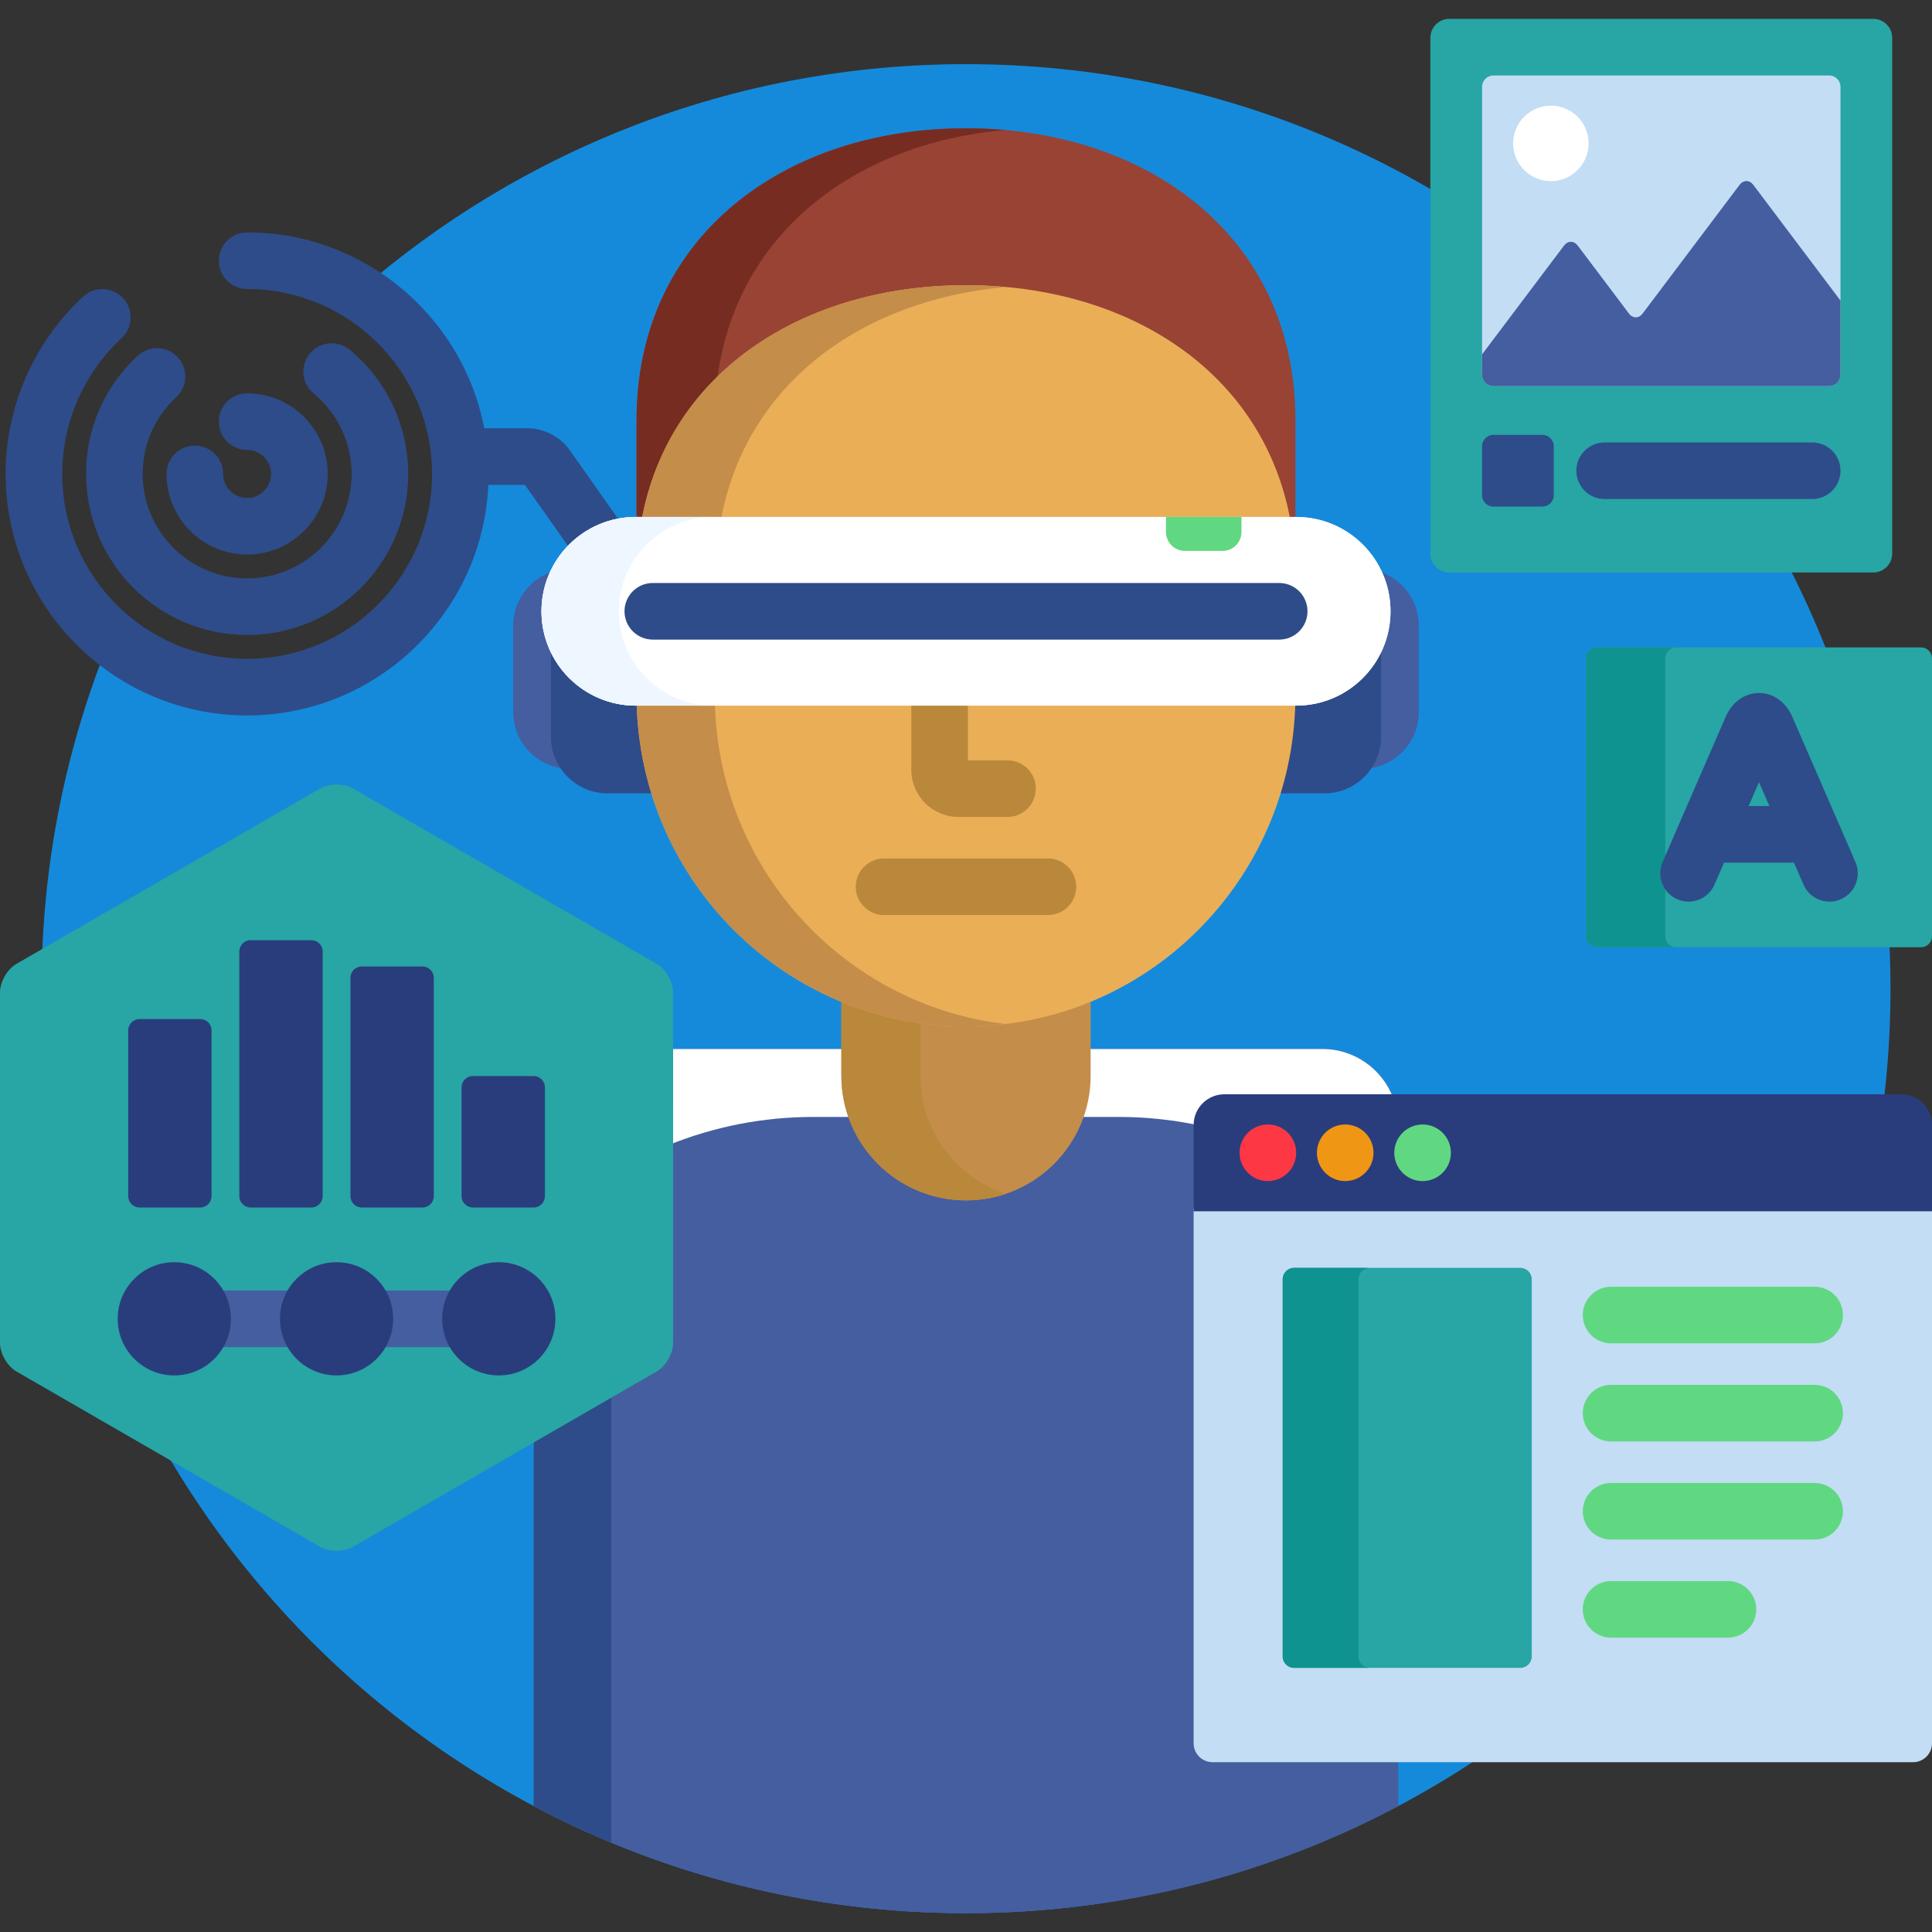 <svg xmlns="http://www.w3.org/2000/svg" xmlns:xlink="http://www.w3.org/1999/xlink" version="1.1" id="Capa_1" x="0px" y="0px" viewBox="0 0 512 512" style="enable-background:new 0 0 512 512;" xml:space="preserve" width="512" height="512" class=""><rect x="0" y="0" width="512" height="512" fill="#333333" stroke="none"/><g><path style="fill:#158ADB" d="M256,17c-61.653,0-117.981,22.78-161.044,60.373c16.22,9.931,27.044,27.81,27.044,48.222  c0,31.208-25.298,56.505-56.506,56.505c-13.774,0-26.393-4.934-36.197-13.124C17.514,197.662,11,229.068,11,262  c0,135.31,109.69,245,245,245s245-109.69,245-245S391.31,17,256,17z" data-original="#FF9518" class="" data-old_color="#158BDC"></path><path style="fill:#2E4C89;" d="M164.42,138.354l-13.563-19.227c-2.374-3.366-6.738-5.627-10.857-5.627h-11.662  c-5.672-29.527-31.687-51.91-62.844-51.91c-4.143,0-7.5,3.358-7.5,7.5c0,4.142,3.358,7.5,7.5,7.5  c27.021,0,49.006,21.984,49.006,49.005S92.516,174.6,65.494,174.6c-27.021,0-49.005-21.984-49.005-49.005  c0-13.609,5.73-26.719,15.722-35.97c3.04-2.814,3.223-7.559,0.409-10.599c-2.815-3.04-7.56-3.223-10.599-0.408  C8.973,90.699,1.489,107.821,1.489,125.595c0,35.292,28.713,64.005,64.005,64.005c34.318,0,62.407-27.152,63.932-61.101h9.687  l11.988,16.995C154.588,141.821,159.219,139.249,164.42,138.354z" data-original="#2E4C89"></path><g>
	<path style="fill:#445EA0;" d="M147,172.648c-1.597-3.211-2.5-6.825-2.5-10.648c0-3.842,0.912-7.473,2.524-10.696   C140.689,153.056,136,158.876,136,165.75v23c0,7.865,6.138,14.352,13.857,14.942c-1.785-2.35-2.857-5.27-2.857-8.442V172.648z" data-original="#445EA0" class=""></path>
	<path style="fill:#445EA0;" d="M364.976,151.304c1.612,3.223,2.524,6.855,2.524,10.696c0,3.823-0.903,7.438-2.5,10.648v22.602   c0,3.172-1.072,6.092-2.857,8.442c7.72-0.59,13.857-7.077,13.857-14.942v-23C376,158.876,371.311,153.056,364.976,151.304z" data-original="#445EA0" class=""></path>
</g><g>
	<path style="fill:#2E4C89;" d="M168.5,186c-10.299,0-19.102-6.522-22.5-15.652v24.902c0,8.25,6.75,15,15,15h12.68   c-2.41-7.68-3.771-15.821-3.948-24.25H168.5z" data-original="#2E4C89"></path>
	<path style="fill:#2E4C89;" d="M343.5,186h-1.231c-0.177,8.429-1.538,16.57-3.948,24.25H351c8.25,0,15-6.75,15-15v-24.902   C362.602,179.478,353.799,186,343.5,186z" data-original="#2E4C89"></path>
</g><path style="fill:#994334;" d="M170.308,138C178.07,99.419,213.469,77,256,77s77.93,22.419,85.692,61h1.611v-26.691  C343.304,62.794,304.217,34,256,34s-87.304,28.794-87.304,77.309V138H170.308z" data-original="#994334"></path><path style="fill:#772C22;" d="M189.964,101.415c4.566-39.189,36.317-63.413,76.384-66.958C262.954,34.157,259.502,34,256,34  c-48.217,0-87.304,28.794-87.304,77.309V138h1.611C173.253,123.363,180.183,111.059,189.964,101.415z" data-original="#772C22"></path><path id="SVGCleanerId_0" style="fill:#445EA0;" d="M321.325,466c-2.206,0-4-1.794-4-4V298.119c0-3.925,3.194-7.119,7.12-7.119  h44.786c-2.855-7.569-10.166-13-18.703-13H288.03v7.081c0,17.662-14.369,32.03-32.03,32.03s-32.03-14.369-32.03-32.03V278h-46.583  v77.939c0,2.397-1.754,5.435-3.83,6.634l-32.085,18.524v97.523C175.652,496.728,214.624,507,256,507s80.348-10.272,114.528-28.381  V466H321.325z" data-original="#445EA0" class=""></path><g>
	<path id="SVGCleanerId_0_1_" style="fill:#445EA0;" d="M321.325,466c-2.206,0-4-1.794-4-4V298.119c0-3.925,3.194-7.119,7.12-7.119   h44.786c-2.855-7.569-10.166-13-18.703-13H288.03v7.081c0,17.662-14.369,32.03-32.03,32.03s-32.03-14.369-32.03-32.03V278h-46.583   v77.939c0,2.397-1.754,5.435-3.83,6.634l-32.085,18.524v97.523C175.652,496.728,214.624,507,256,507s80.348-10.272,114.528-28.381   V466H321.325z" data-original="#445EA0" class=""></path>
</g><path style="fill:#2E4C89;" d="M162,369.244l-20.528,11.852v97.523c6.666,3.532,13.516,6.761,20.528,9.678V369.244z" data-original="#2E4C89"></path><g>
	<path style="fill:#FFFFFF;" d="M350.528,278H288.03v7.081c0,3.833-0.679,7.509-1.919,10.918h10.34   c7.154,0,14.135,0.739,20.874,2.138v-0.019c0-3.925,3.194-7.119,7.12-7.119h44.786C366.376,283.431,359.065,278,350.528,278z" data-original="#FFFFFF"></path>
	<path style="fill:#FFFFFF;" d="M223.97,285.081V278h-46.583v25.37c11.791-4.75,24.67-7.37,38.162-7.37h10.34   C224.648,292.59,223.97,288.914,223.97,285.081z" data-original="#FFFFFF"></path>
</g><path style="fill:#C48D4A" d="M256,271c-11.51,0-22.688-2.269-33.03-6.579v20.66c0,18.242,14.787,33.03,33.03,33.03  s33.03-14.788,33.03-33.03v-20.66C278.688,268.731,267.51,271,256,271z" data-original="#FFC987" class="" data-old_color="#C48D49"></path><path style="fill:#BA883B" d="M243.939,285.081v-14.937c-7.247-1.019-14.284-2.938-20.97-5.724v20.66  c0,18.242,14.787,33.03,33.03,33.03c3.667,0,7.19-0.606,10.484-1.709C253.384,312.019,243.939,299.656,243.939,285.081z" data-original="#E5AD70" class="active-path" data-old_color="#E5AD70"></path><path style="fill:#EAAE57" d="M341.993,138C334.826,98.542,299.055,75.582,256,75.582S177.174,98.542,170.007,138H341.993z" data-original="#FFE2B8" class="" data-old_color="#E9AE58"></path><path style="fill:#C48D4A" d="M266.496,76.063c-3.442-0.309-6.941-0.481-10.496-0.481c-43.055,0-78.826,22.96-85.993,62.418H191  C197.575,101.8,228.233,79.501,266.496,76.063z" data-original="#FFC987" class="" data-old_color="#C48D49"></path><path style="fill:#EAAE57" d="M168.72,186c0.976,47.663,39.677,86,87.28,86s86.305-38.337,87.28-86H168.72z" data-original="#FFE2B8" class="" data-old_color="#E9AE58"></path><path style="fill:#C48D4A" d="M189.439,186h-20.72c0.976,47.663,39.677,86,87.28,86c3.508,0,6.96-0.232,10.359-0.637  C223.625,266.275,190.343,230.15,189.439,186z" data-original="#FFC987" class="" data-old_color="#C48D49"></path><path style="fill:#BA883B" d="M267,201.5h-10.5V186h-15v18c0,6.893,5.607,12.5,12.5,12.5h13c4.143,0,7.5-3.358,7.5-7.5  S271.143,201.5,267,201.5z" data-original="#EBAA48" class="" data-old_color="#B7863B"></path><path id="SVGCleanerId_1" style="fill:#FFFFFF;" d="M368.5,162c0,13.808-11.193,25-25,25h-175c-13.807,0-25-11.192-25-25l0,0  c0-13.808,11.193-25,25-25h175C357.307,137,368.5,148.192,368.5,162L368.5,162z" data-original="#FFFFFF"></path><g>
	<path id="SVGCleanerId_1_1_" style="fill:#FFFFFF;" d="M368.5,162c0,13.808-11.193,25-25,25h-175c-13.807,0-25-11.192-25-25l0,0   c0-13.808,11.193-25,25-25h175C357.307,137,368.5,148.192,368.5,162L368.5,162z" data-original="#FFFFFF"></path>
</g><path style="fill:#EEF6FF;" d="M164,162c0-13.808,11.193-25,25-25h-20.5c-13.807,0-25,11.192-25,25s11.193,25,25,25H189  C175.193,187,164,175.808,164,162z" data-original="#EEF6FF"></path><path style="fill:#2E4C89;" d="M339,169.5H173c-4.143,0-7.5-3.358-7.5-7.5s3.357-7.5,7.5-7.5h166c4.143,0,7.5,3.358,7.5,7.5  S343.143,169.5,339,169.5z" data-original="#2E4C89"></path><path style="fill:#BA883B" d="M277.714,242.5h-43.429c-4.143,0-7.5-3.358-7.5-7.5s3.357-7.5,7.5-7.5h43.429  c4.143,0,7.5,3.358,7.5,7.5S281.856,242.5,277.714,242.5z" data-original="#EBAA48" class="" data-old_color="#B7863B"></path><path style="fill:#28A5A5;" d="M501.451,146.712c0,2.75-2.25,5-5,5H384.06c-2.75,0-5-2.25-5-5V10c0-2.75,2.25-5,5-5h112.392  c2.75,0,5,2.25,5,5v136.712H501.451z" data-original="#28A5A5" class=""></path><g>
	<path style="fill:#C3DDF4;" d="M487.749,99.325c0,1.65-1.35,3-3,3h-88.986c-1.65,0-3-1.35-3-3V23c0-1.65,1.35-3,3-3h88.986   c1.65,0,3,1.35,3,3V99.325z" data-original="#C3DDF4" class=""></path>
	<path style="fill:#C3DDF4;" d="M316.325,462c0,2.75,2.25,5,5,5H507c2.75,0,5-2.25,5-5V320H316.325V462z" data-original="#C3DDF4" class=""></path>
</g><path style="fill:#293D7C;" d="M503.881,290H324.445c-4.467,0-8.12,3.653-8.12,8.119V321H512v-22.881  C512,293.653,508.347,290,503.881,290z" data-original="#293D7C" class=""></path><circle style="fill:#FE3745;" cx="336" cy="305.5" r="7.5" data-original="#FE3745"></circle><circle style="fill:#EF9614;" cx="356.5" cy="305.5" r="7.5" data-original="#EF9614"></circle><circle style="fill:#60D882;" cx="377" cy="305.5" r="7.5" data-original="#60D882" class=""></circle><path style="fill:#28A5A5;" d="M405.926,439c0,1.65-1.35,3-3,3h-60c-1.65,0-3-1.35-3-3V339c0-1.65,1.35-3,3-3h60c1.65,0,3,1.35,3,3  V439z" data-original="#28A5A5" class=""></path><path style="fill:#0F9390;" d="M360,439V339c0-1.65,1.35-3,3-3h-20.074c-1.65,0-3,1.35-3,3v100c0,1.65,1.35,3,3,3H363  C361.35,442,360,440.65,360,439z" data-original="#0F9390"></path><g>
	<path style="fill:#60D882;" d="M426.952,356h53.947c4.143,0,7.5-3.358,7.5-7.5s-3.357-7.5-7.5-7.5h-53.947   c-4.142,0-7.5,3.358-7.5,7.5S422.81,356,426.952,356z" data-original="#60D882" class=""></path>
	<path style="fill:#60D882;" d="M480.899,367h-53.947c-4.142,0-7.5,3.358-7.5,7.5s3.358,7.5,7.5,7.5h53.947   c4.143,0,7.5-3.358,7.5-7.5S485.042,367,480.899,367z" data-original="#60D882" class=""></path>
	<path style="fill:#60D882;" d="M480.899,393h-53.947c-4.142,0-7.5,3.358-7.5,7.5s3.358,7.5,7.5,7.5h53.947   c4.143,0,7.5-3.358,7.5-7.5S485.042,393,480.899,393z" data-original="#60D882" class=""></path>
	<path style="fill:#60D882;" d="M457.926,419h-30.974c-4.142,0-7.5,3.358-7.5,7.5s3.358,7.5,7.5,7.5h30.974   c4.143,0,7.5-3.358,7.5-7.5S462.068,419,457.926,419z" data-original="#60D882" class=""></path>
</g><path style="fill:#445EA0;" d="M464.629,48.975c-0.993-1.318-2.618-1.318-3.611,0l-25.713,34.128c-0.992,1.318-2.617,1.318-3.61,0  l-13.588-18.036c-0.993-1.318-2.618-1.318-3.61,0l-21.733,28.846v5.412c0,1.65,1.35,3,3,3h88.986c1.65,0,3-1.35,3-3V79.662  L464.629,48.975z" data-original="#445EA0" class=""></path><circle style="fill:#FFFFFF;" cx="411" cy="38" r="10" data-original="#FFFFFF"></circle><g>
	<path style="fill:#2E4C89;" d="M411.763,131.25c0,1.65-1.35,3-3,3h-13c-1.65,0-3-1.35-3-3v-13c0-1.65,1.35-3,3-3h13   c1.65,0,3,1.35,3,3V131.25z" data-original="#2E4C89"></path>
	<path style="fill:#2E4C89;" d="M480.249,132.25h-55c-4.143,0-7.5-3.358-7.5-7.5s3.357-7.5,7.5-7.5h55c4.143,0,7.5,3.358,7.5,7.5   S484.392,132.25,480.249,132.25z" data-original="#2E4C89"></path>
</g><path style="fill:#28A5A5;" d="M178.387,355.939c0,2.75-1.948,6.125-4.33,7.5l-80.533,46.495c-2.382,1.375-6.278,1.375-8.66,0  L4.33,363.439c-2.382-1.375-4.33-4.75-4.33-7.5v-92.99c0-2.75,1.948-6.125,4.33-7.5l80.533-46.495c2.382-1.375,6.278-1.375,8.66,0  l80.533,46.495c2.382,1.375,4.33,4.75,4.33,7.5L178.387,355.939L178.387,355.939z" data-original="#28A5A5" class=""></path><g>
	<path style="fill:#293D7C;" d="M56.065,317c0,1.65-1.35,3-3,3H36.979c-1.65,0-3-1.35-3-3v-43.941c0-1.65,1.35-3,3-3h16.086   c1.65,0,3,1.35,3,3C56.065,273.059,56.065,317,56.065,317z" data-original="#293D7C" class=""></path>
	<path style="fill:#293D7C;" d="M85.512,317c0,1.65-1.35,3-3,3H66.427c-1.65,0-3-1.35-3-3v-64.846c0-1.65,1.35-3,3-3h16.085   c1.65,0,3,1.35,3,3V317z" data-original="#293D7C" class=""></path>
	<path style="fill:#293D7C;" d="M114.96,317c0,1.65-1.35,3-3,3H95.875c-1.65,0-3-1.35-3-3v-57.876c0-1.65,1.35-3,3-3h16.085   c1.65,0,3,1.35,3,3V317z" data-original="#293D7C" class=""></path>
	<path style="fill:#293D7C;" d="M144.407,317c0,1.65-1.35,3-3,3h-16.086c-1.65,0-3-1.35-3-3v-28.842c0-1.65,1.35-3,3-3h16.086   c1.65,0,3,1.35,3,3V317z" data-original="#293D7C" class=""></path>
</g><g>
	<path style="fill:#445EA0;" d="M120.392,357c-1.385-2.171-2.198-4.739-2.198-7.5c0-2.76,0.813-5.329,2.198-7.5h-19.396   c1.385,2.171,2.198,4.74,2.198,7.5c0,2.761-0.813,5.329-2.198,7.5H120.392z" data-original="#445EA0" class=""></path>
	<path style="fill:#445EA0;" d="M77.392,357c-1.385-2.171-2.198-4.739-2.198-7.5c0-2.76,0.813-5.329,2.198-7.5H57.995   c1.385,2.171,2.198,4.74,2.198,7.5c0,2.761-0.813,5.329-2.198,7.5H77.392z" data-original="#445EA0" class=""></path>
</g><g>
	<circle style="fill:#293D7C;" cx="46.19" cy="349.5" r="15" data-original="#293D7C" class=""></circle>
	<circle style="fill:#293D7C;" cx="89.19" cy="349.5" r="15" data-original="#293D7C" class=""></circle>
	<circle style="fill:#293D7C;" cx="132.19" cy="349.5" r="15" data-original="#293D7C" class=""></circle>
</g><g>
	<path style="fill:#2E4C89;" d="M65.494,168.278c-23.535,0-42.683-19.147-42.683-42.683c0-12.028,4.863-23.155,13.695-31.33   c3.039-2.814,7.785-2.631,10.599,0.409c2.813,3.04,2.631,7.785-0.409,10.599c-5.729,5.304-8.885,12.521-8.885,20.322   c0,15.265,12.418,27.683,27.683,27.683s27.684-12.418,27.684-27.683c0-8.268-3.672-16.047-10.073-21.341   c-3.192-2.64-3.641-7.367-1-10.56c2.639-3.191,7.367-3.64,10.559-1c9.86,8.153,15.515,20.145,15.515,32.9   C108.178,149.131,89.03,168.278,65.494,168.278z" data-original="#2E4C89"></path>
	<path style="fill:#2E4C89;" d="M65.494,146.956c-11.778,0-21.36-9.583-21.36-21.361c0-4.142,3.357-7.5,7.5-7.5s7.5,3.358,7.5,7.5   c0,3.507,2.854,6.361,6.36,6.361c3.508,0,6.361-2.854,6.361-6.361s-2.854-6.361-6.361-6.361c-4.143,0-7.5-3.358-7.5-7.5   s3.358-7.5,7.5-7.5c11.778,0,21.361,9.583,21.361,21.361S77.272,146.956,65.494,146.956z" data-original="#2E4C89"></path>
</g><path style="fill:#60D882;" d="M309,137v4c0,2.762,2.238,5,5,5h10c2.762,0,5-2.238,5-5v-4H309z" data-original="#60D882" class=""></path><path style="fill:#28A5A5;" d="M512,248.133c0,1.593-1.303,2.896-2.896,2.896h-85.898c-1.593,0-2.896-1.303-2.896-2.896v-73.675  c0-1.593,1.303-2.896,2.896-2.896h85.898c1.593,0,2.896,1.303,2.896,2.896V248.133z" data-original="#28A5A5" class=""></path><path style="fill:#0F9390;" d="M441.31,248.133v-73.675c0-1.593,1.303-2.896,2.896-2.896h-21c-1.593,0-2.896,1.303-2.896,2.896  v73.675c0,1.593,1.303,2.896,2.896,2.896h21C442.613,251.029,441.31,249.726,441.31,248.133z" data-original="#0F9390"></path><path style="fill:#2E4C89;" d="M491.705,228.45l-16.679-38.394c-1.741-4.01-5.058-6.404-8.871-6.404s-7.13,2.394-8.871,6.404  l-16.679,38.394c-1.65,3.799,0.092,8.217,3.891,9.867c3.799,1.649,8.217-0.091,9.867-3.891l2.526-5.815h18.531l2.526,5.815  c1.228,2.826,3.986,4.514,6.883,4.514c0.997,0,2.011-0.2,2.984-0.623C491.613,236.667,493.355,232.249,491.705,228.45z   M463.405,213.612l2.75-6.33l2.75,6.33H463.405z" data-original="#2E4C89"></path></g> </svg>